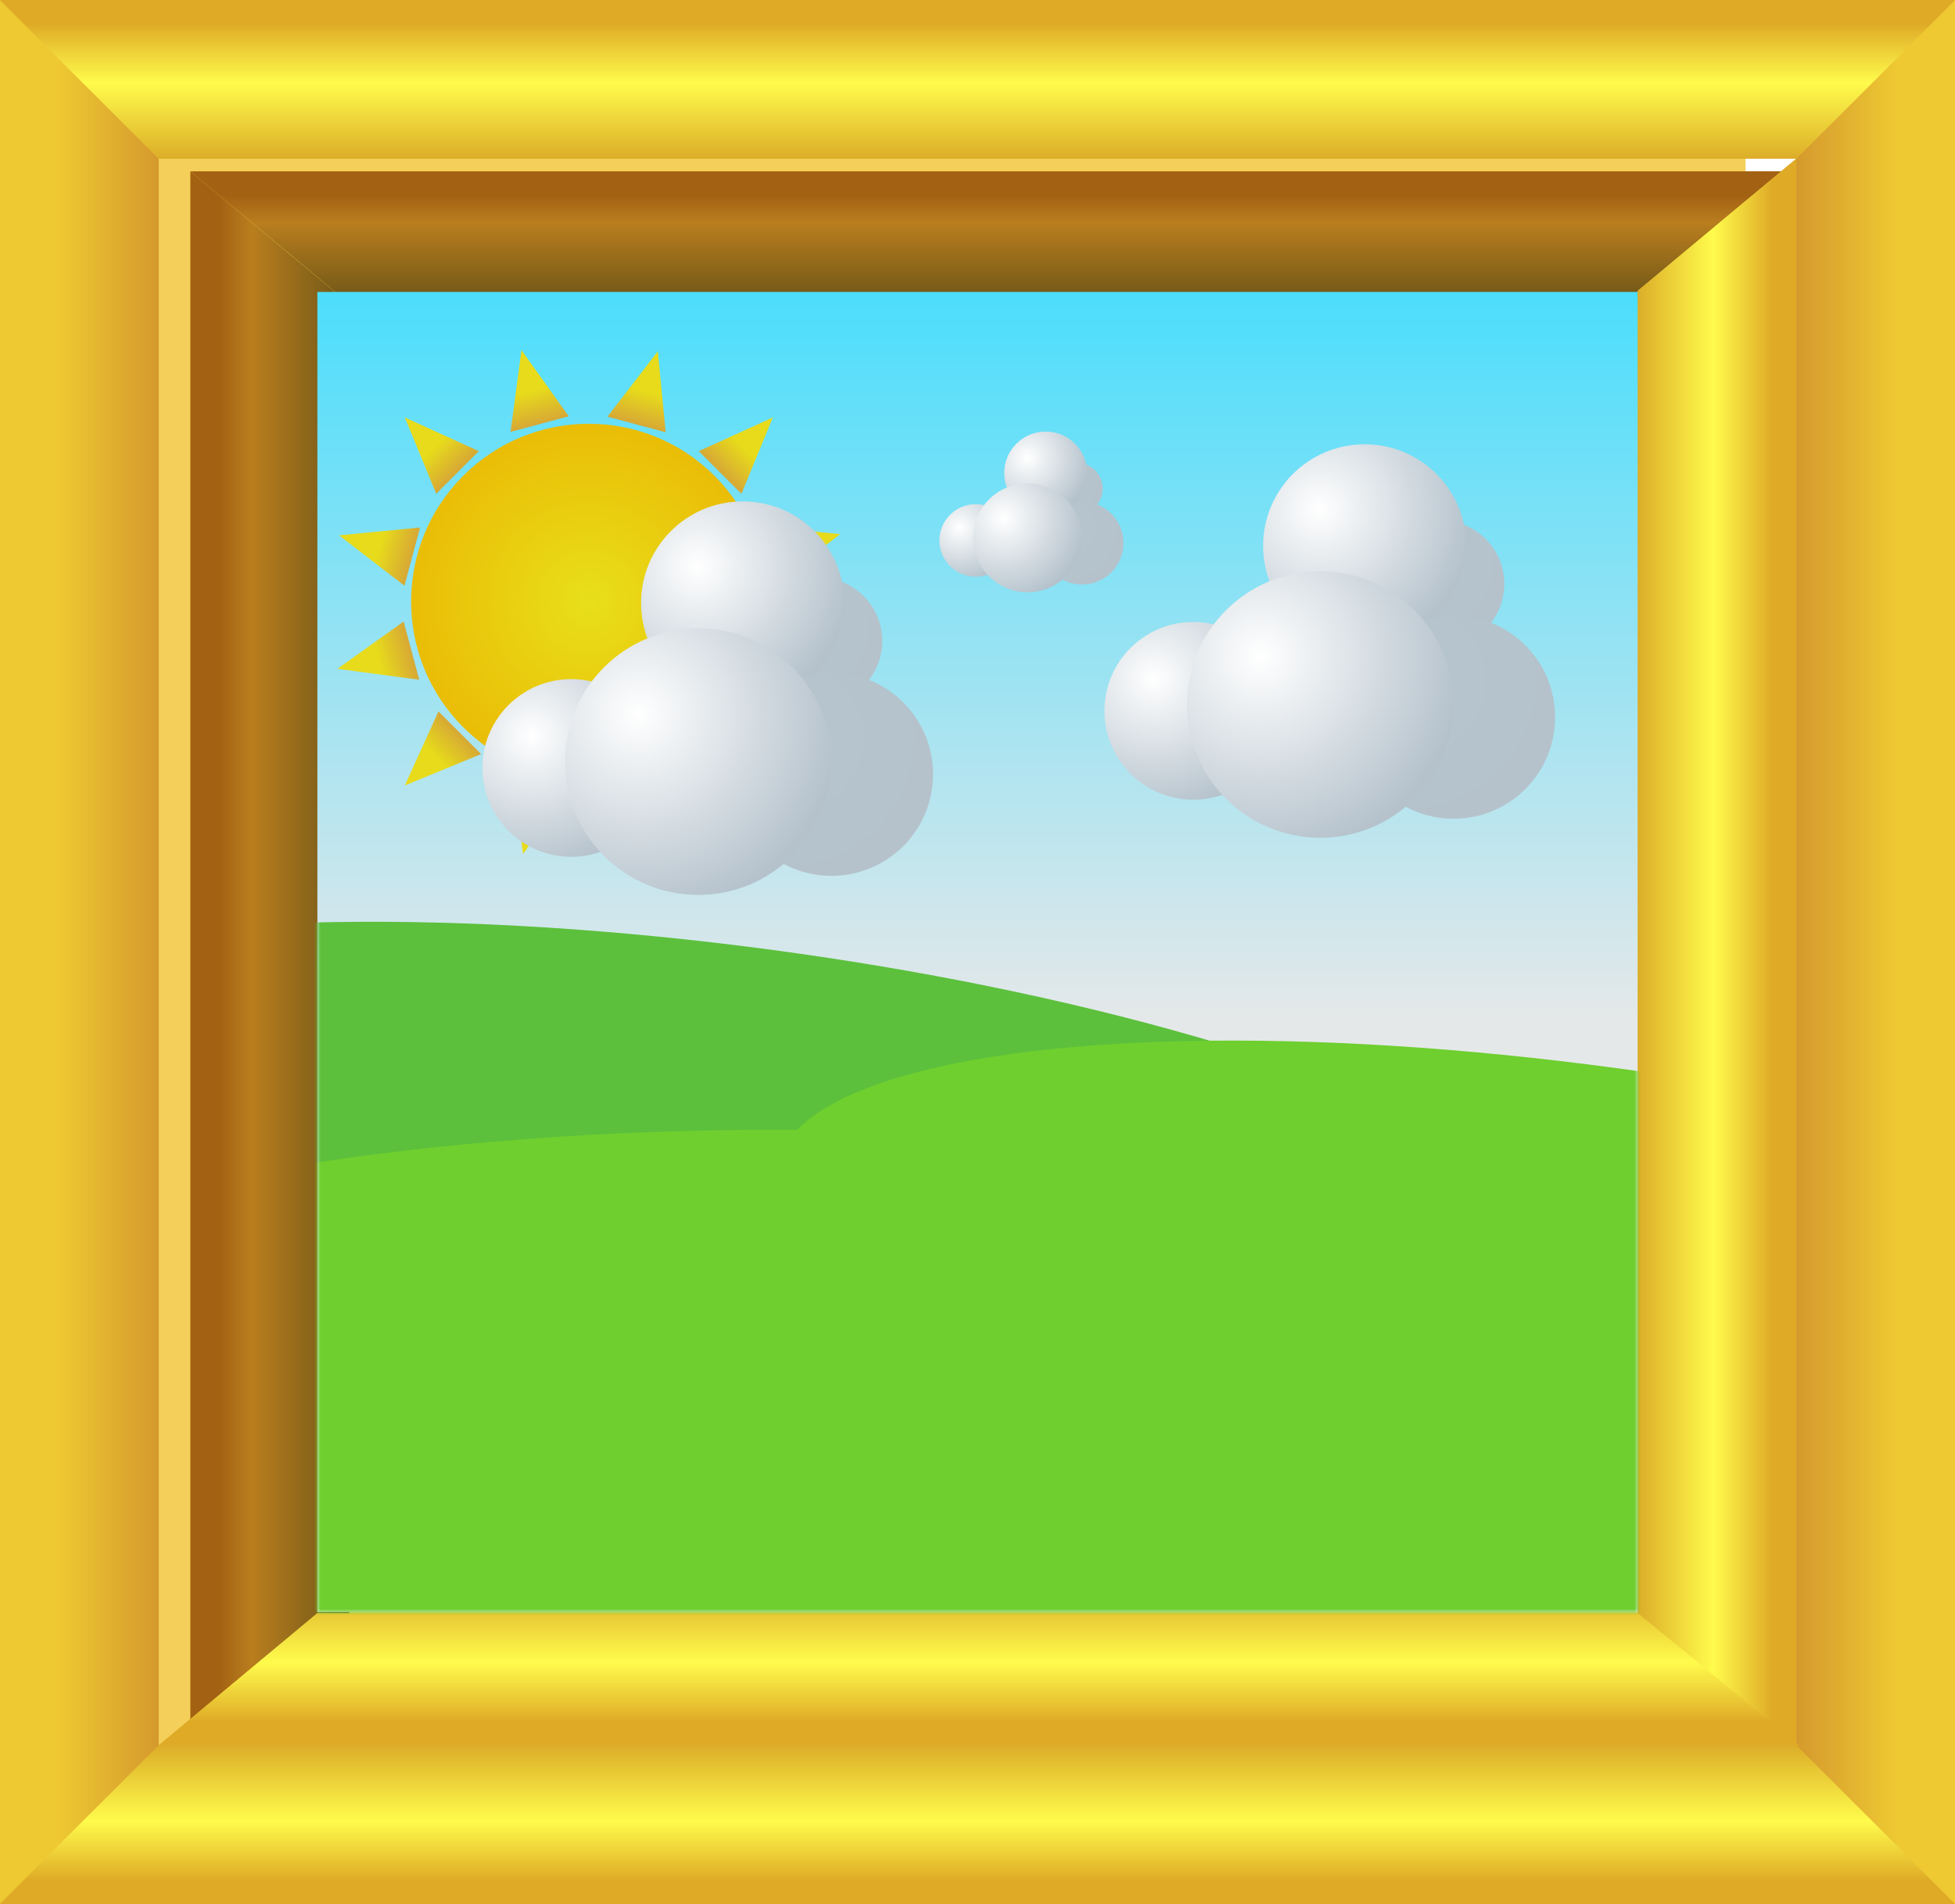 <svg width="308" height="300" viewBox="0 0 308 300" fill="none" xmlns="http://www.w3.org/2000/svg">
<g id="full-art-frame">
<g id="frame-full">
<g id="Rectangle 64" opacity="0.8" filter="url(#filter0_d_317_160)">
<rect x="25" y="25" width="250" height="250" fill="#F1C32F"/>
</g>
<g id="Rectangle 67">
<rect width="25" height="300" fill="url(#paint0_linear_317_160)"/>
<rect width="25" height="300" fill="url(#paint1_linear_317_160)"/>
</g>
<g id="Rectangle 72" filter="url(#filter1_d_317_160)">
<path d="M25 275L50 254.167L50 45.833L25 25L25 275Z" fill="url(#paint2_linear_317_160)"/>
<path d="M25 275L50 254.167L50 45.833L25 25L25 275Z" fill="url(#paint3_linear_317_160)"/>
</g>
<g id="Rectangle 73" filter="url(#filter2_d_317_160)">
<path d="M25 25L50 45.833L258 45.833L283 25L25 25Z" fill="url(#paint4_linear_317_160)"/>
<path d="M25 25L50 45.833L258 45.833L283 25L25 25Z" fill="url(#paint5_linear_317_160)"/>
</g>
<g id="Rectangle 71">
<rect width="25" height="300" transform="matrix(-1 0 0 1 308 0)" fill="url(#paint6_linear_317_160)"/>
<rect width="25" height="300" transform="matrix(-1 0 0 1 308 0)" fill="url(#paint7_linear_317_160)"/>
</g>
<g id="Rectangle 69">
<path d="M0 2.97238e-06L25 25L283 25L308 1.31134e-05L0 2.97238e-06Z" fill="url(#paint8_linear_317_160)"/>
<path d="M0 2.97238e-06L25 25L283 25L308 1.31134e-05L0 2.97238e-06Z" fill="url(#paint9_linear_317_160)"/>
</g>
<g id="Rectangle 74">
<path d="M283 25L258 45.833L258 254.167L283 275L283 25Z" fill="url(#paint10_linear_317_160)"/>
<path d="M283 25L258 45.833L258 254.167L283 275L283 25Z" fill="url(#paint11_linear_317_160)"/>
</g>
<g id="Rectangle 75">
<path d="M283.5 275L258 254.167L50 254.167L25 275L283.5 275Z" fill="url(#paint12_linear_317_160)"/>
<path d="M283.5 275L258 254.167L50 254.167L25 275L283.5 275Z" fill="url(#paint13_linear_317_160)"/>
</g>
<g id="Rectangle 70">
<path d="M0 300L25 275L283 275L308 300L0 300Z" fill="url(#paint14_linear_317_160)"/>
<path d="M0 300L25 275L283 275L308 300L0 300Z" fill="url(#paint15_linear_317_160)"/>
</g>
</g>
<g id="art-background--full">
<rect id="background" x="50" y="46" width="208" height="208" fill="url(#paint16_linear_317_160)"/>
<g id="grass-full">
<mask id="mask0_317_160" style="mask-type:alpha" maskUnits="userSpaceOnUse" x="50" y="46" width="208" height="208">
<rect id="Rectangle 63" x="50" y="46" width="208" height="208" fill="#D9D9D9"/>
</mask>
<g mask="url(#mask0_317_160)">
<g id="Group 104">
<ellipse id="Ellipse 73" cx="137" cy="35.5" rx="137" ry="35.5" transform="matrix(-0.991 -0.132 -0.132 0.991 257.013 167.693)" fill="#5CC03C"/>
<g id="Ellipse 72" filter="url(#filter3_i_317_160)">
<ellipse cx="247.769" cy="191.597" rx="137" ry="35.5" transform="rotate(8.604 247.769 191.597)" fill="#6ECF2F"/>
</g>
<g id="Ellipse 71" filter="url(#filter4_i_317_160)">
<ellipse cx="112.5" cy="209.5" rx="155.5" ry="44.5" fill="#6ECF2F"/>
</g>
<g id="Ellipse 70" filter="url(#filter5_i_317_160)">
<ellipse cx="210.127" cy="241.189" rx="183.555" ry="52.5" transform="rotate(-10.941 210.127 241.189)" fill="#6ECF2F"/>
</g>
</g>
</g>
</g>
<g id="sun--full">
<circle id="sun" cx="92.768" cy="94.768" r="28" transform="rotate(135 92.768 94.768)" fill="url(#paint17_radial_317_160)"/>
<g id="sun-rays">
<path id="Vector 17" d="M121.759 123.759L116.456 112.092L109.738 118.809L121.759 123.759Z" fill="url(#paint18_linear_317_160)"/>
<path id="Vector 18" d="M63.776 65.777L75.443 71.08L68.726 77.797L63.776 65.777Z" fill="url(#paint19_linear_317_160)"/>
<path id="Vector 18_2" d="M121.759 65.777L110.092 71.08L116.809 77.797L121.759 65.777Z" fill="url(#paint20_linear_317_160)"/>
<path id="Vector 19" d="M63.776 123.759L69.079 112.092L75.797 118.809L63.776 123.759Z" fill="url(#paint21_linear_317_160)"/>
<path id="Vector 17_2" d="M103.379 134.371L104.62 121.615L95.444 124.074L103.379 134.371Z" fill="url(#paint22_linear_317_160)"/>
<path id="Vector 18_3" d="M82.156 55.165L89.608 65.591L80.432 68.05L82.156 55.165Z" fill="url(#paint23_linear_317_160)"/>
<path id="Vector 18_4" d="M132.37 84.156L119.614 82.915L122.073 92.092L132.37 84.156Z" fill="url(#paint24_linear_317_160)"/>
<path id="Vector 19_2" d="M53.165 105.379L63.591 97.927L66.05 107.103L53.165 105.379Z" fill="url(#paint25_linear_317_160)"/>
<path id="Vector 17_3" d="M82.412 134.562L89.864 124.135L80.688 121.677L82.412 134.562Z" fill="url(#paint26_linear_317_160)"/>
<path id="Vector 18_5" d="M103.635 55.356L104.876 68.112L95.699 65.653L103.635 55.356Z" fill="url(#paint27_linear_317_160)"/>
<path id="Vector 18_6" d="M132.626 105.57L122.2 98.118L119.741 107.294L132.626 105.57Z" fill="url(#paint28_linear_317_160)"/>
<path id="Vector 19_3" d="M53.421 84.348L66.177 83.107L63.718 92.283L53.421 84.348Z" fill="url(#paint29_linear_317_160)"/>
</g>
</g>
<g id="cloud-main">
<circle id="Ellipse 78" cx="129" cy="101" r="10" fill="url(#paint30_radial_317_160)"/>
<circle id="Ellipse 75" cx="117" cy="95" r="16" fill="url(#paint31_radial_317_160)"/>
<circle id="Ellipse 77" cx="131" cy="122" r="16" fill="url(#paint32_radial_317_160)"/>
<circle id="Ellipse 76" cx="90" cy="121" r="14" fill="url(#paint33_radial_317_160)"/>
<circle id="Ellipse 74" cx="110" cy="120" r="21" fill="url(#paint34_radial_317_160)"/>
</g>
<g id="cloud-secondary">
<circle id="Ellipse 78_2" cx="227" cy="92" r="10" fill="url(#paint35_radial_317_160)"/>
<circle id="Ellipse 75_2" cx="215" cy="86" r="16" fill="url(#paint36_radial_317_160)"/>
<circle id="Ellipse 77_2" cx="229" cy="113" r="16" fill="url(#paint37_radial_317_160)"/>
<circle id="Ellipse 76_2" cx="188" cy="112" r="14" fill="url(#paint38_radial_317_160)"/>
<circle id="Ellipse 74_2" cx="208" cy="111" r="21" fill="url(#paint39_radial_317_160)"/>
</g>
<g id="cloud-small">
<circle id="Ellipse 78_3" cx="169.648" cy="76.986" r="4.085" fill="url(#paint40_radial_317_160)"/>
<circle id="Ellipse 75_3" cx="164.747" cy="74.535" r="6.535" fill="url(#paint41_radial_317_160)"/>
<circle id="Ellipse 77_3" cx="170.465" cy="85.564" r="6.535" fill="url(#paint42_radial_317_160)"/>
<circle id="Ellipse 76_3" cx="153.718" cy="85.155" r="5.718" fill="url(#paint43_radial_317_160)"/>
<circle id="Ellipse 74_3" cx="161.888" cy="84.746" r="8.577" fill="url(#paint44_radial_317_160)"/>
</g>
</g>
</g>
<defs>
<filter id="filter0_d_317_160" x="22" y="22" width="256" height="256" filterUnits="userSpaceOnUse" color-interpolation-filters="sRGB">
<feFlood flood-opacity="0" result="BackgroundImageFix"/>
<feColorMatrix in="SourceAlpha" type="matrix" values="0 0 0 0 0 0 0 0 0 0 0 0 0 0 0 0 0 0 127 0" result="hardAlpha"/>
<feMorphology radius="3" operator="dilate" in="SourceAlpha" result="effect1_dropShadow_317_160"/>
<feOffset/>
<feComposite in2="hardAlpha" operator="out"/>
<feColorMatrix type="matrix" values="0 0 0 0 0.631 0 0 0 0 0.388 0 0 0 0 0.094 0 0 0 1 0"/>
<feBlend mode="normal" in2="BackgroundImageFix" result="effect1_dropShadow_317_160"/>
<feBlend mode="normal" in="SourceGraphic" in2="effect1_dropShadow_317_160" result="shape"/>
</filter>
<filter id="filter1_d_317_160" x="25" y="25" width="30" height="252" filterUnits="userSpaceOnUse" color-interpolation-filters="sRGB">
<feFlood flood-opacity="0" result="BackgroundImageFix"/>
<feColorMatrix in="SourceAlpha" type="matrix" values="0 0 0 0 0 0 0 0 0 0 0 0 0 0 0 0 0 0 127 0" result="hardAlpha"/>
<feOffset dx="5" dy="2"/>
<feComposite in2="hardAlpha" operator="out"/>
<feColorMatrix type="matrix" values="0 0 0 0 0 0 0 0 0 0 0 0 0 0 0 0 0 0 0.25 0"/>
<feBlend mode="normal" in2="BackgroundImageFix" result="effect1_dropShadow_317_160"/>
<feBlend mode="normal" in="SourceGraphic" in2="effect1_dropShadow_317_160" result="shape"/>
</filter>
<filter id="filter2_d_317_160" x="25" y="25" width="263" height="22.834" filterUnits="userSpaceOnUse" color-interpolation-filters="sRGB">
<feFlood flood-opacity="0" result="BackgroundImageFix"/>
<feColorMatrix in="SourceAlpha" type="matrix" values="0 0 0 0 0 0 0 0 0 0 0 0 0 0 0 0 0 0 127 0" result="hardAlpha"/>
<feOffset dx="5" dy="2"/>
<feComposite in2="hardAlpha" operator="out"/>
<feColorMatrix type="matrix" values="0 0 0 0 0 0 0 0 0 0 0 0 0 0 0 0 0 0 0.25 0"/>
<feBlend mode="normal" in2="BackgroundImageFix" result="effect1_dropShadow_317_160"/>
<feBlend mode="normal" in="SourceGraphic" in2="effect1_dropShadow_317_160" result="shape"/>
</filter>
<filter id="filter3_i_317_160" x="112.205" y="150.944" width="277.128" height="87.306" filterUnits="userSpaceOnUse" color-interpolation-filters="sRGB">
<feFlood flood-opacity="0" result="BackgroundImageFix"/>
<feBlend mode="normal" in="SourceGraphic" in2="BackgroundImageFix" result="shape"/>
<feColorMatrix in="SourceAlpha" type="matrix" values="0 0 0 0 0 0 0 0 0 0 0 0 0 0 0 0 0 0 127 0" result="hardAlpha"/>
<feOffset dx="10" dy="13"/>
<feGaussianBlur stdDeviation="3"/>
<feComposite in2="hardAlpha" operator="arithmetic" k2="-1" k3="1"/>
<feColorMatrix type="matrix" values="0 0 0 0 0.486 0 0 0 0 0.871 0 0 0 0 0.247 0 0 0 1 0"/>
<feBlend mode="normal" in2="shape" result="effect1_innerShadow_317_160"/>
</filter>
<filter id="filter4_i_317_160" x="-43" y="165" width="317" height="95" filterUnits="userSpaceOnUse" color-interpolation-filters="sRGB">
<feFlood flood-opacity="0" result="BackgroundImageFix"/>
<feBlend mode="normal" in="SourceGraphic" in2="BackgroundImageFix" result="shape"/>
<feColorMatrix in="SourceAlpha" type="matrix" values="0 0 0 0 0 0 0 0 0 0 0 0 0 0 0 0 0 0 127 0" result="hardAlpha"/>
<feOffset dx="10" dy="13"/>
<feGaussianBlur stdDeviation="3"/>
<feComposite in2="hardAlpha" operator="arithmetic" k2="-1" k3="1"/>
<feColorMatrix type="matrix" values="0 0 0 0 0.486 0 0 0 0 0.871 0 0 0 0 0.247 0 0 0 1 0"/>
<feBlend mode="normal" in2="shape" result="effect1_innerShadow_317_160"/>
</filter>
<filter id="filter5_i_317_160" x="29.628" y="178.967" width="366.998" height="130.443" filterUnits="userSpaceOnUse" color-interpolation-filters="sRGB">
<feFlood flood-opacity="0" result="BackgroundImageFix"/>
<feBlend mode="normal" in="SourceGraphic" in2="BackgroundImageFix" result="shape"/>
<feColorMatrix in="SourceAlpha" type="matrix" values="0 0 0 0 0 0 0 0 0 0 0 0 0 0 0 0 0 0 127 0" result="hardAlpha"/>
<feOffset dx="10" dy="13"/>
<feGaussianBlur stdDeviation="3"/>
<feComposite in2="hardAlpha" operator="arithmetic" k2="-1" k3="1"/>
<feColorMatrix type="matrix" values="0 0 0 0 0.486 0 0 0 0 0.871 0 0 0 0 0.247 0 0 0 1 0"/>
<feBlend mode="normal" in2="shape" result="effect1_innerShadow_317_160"/>
</filter>
<linearGradient id="paint0_linear_317_160" x1="-5.921" y1="150" x2="25" y2="150" gradientUnits="userSpaceOnUse">
<stop offset="0.488" stop-color="#EEC932"/>
<stop offset="1" stop-color="#D5992D"/>
</linearGradient>
<linearGradient id="paint1_linear_317_160" x1="-5.921" y1="150" x2="25" y2="150" gradientUnits="userSpaceOnUse">
<stop offset="0.488" stop-color="#EEC932"/>
<stop offset="1" stop-color="#D5992D"/>
</linearGradient>
<linearGradient id="paint2_linear_317_160" x1="17.895" y1="150" x2="55" y2="150" gradientUnits="userSpaceOnUse">
<stop offset="0.313" stop-color="#DFAB27"/>
<stop offset="0.615" stop-color="#FFFB4C"/>
<stop offset="1" stop-color="#DCAD28"/>
</linearGradient>
<linearGradient id="paint3_linear_317_160" x1="17.895" y1="150" x2="55" y2="150" gradientUnits="userSpaceOnUse">
<stop offset="0.313" stop-color="#A36113"/>
<stop offset="0.451" stop-color="#B97E1E"/>
<stop offset="0.877" stop-color="#6B5417"/>
</linearGradient>
<linearGradient id="paint4_linear_317_160" x1="150" y1="19.079" x2="150" y2="50" gradientUnits="userSpaceOnUse">
<stop offset="0.313" stop-color="#DFAB27"/>
<stop offset="0.615" stop-color="#FFFB4C"/>
<stop offset="1" stop-color="#DCAD28"/>
</linearGradient>
<linearGradient id="paint5_linear_317_160" x1="150" y1="19.079" x2="150" y2="50" gradientUnits="userSpaceOnUse">
<stop offset="0.313" stop-color="#A36113"/>
<stop offset="0.451" stop-color="#B97E1E"/>
<stop offset="0.877" stop-color="#6B5417"/>
</linearGradient>
<linearGradient id="paint6_linear_317_160" x1="-5.921" y1="150" x2="25" y2="150" gradientUnits="userSpaceOnUse">
<stop offset="0.488" stop-color="#EEC932"/>
<stop offset="1" stop-color="#D5992D"/>
</linearGradient>
<linearGradient id="paint7_linear_317_160" x1="-5.921" y1="150" x2="25" y2="150" gradientUnits="userSpaceOnUse">
<stop offset="0.488" stop-color="#EEC932"/>
<stop offset="1" stop-color="#D5992D"/>
</linearGradient>
<linearGradient id="paint8_linear_317_160" x1="150" y1="-5.921" x2="150" y2="25" gradientUnits="userSpaceOnUse">
<stop offset="0.313" stop-color="#DFAB27"/>
<stop offset="0.615" stop-color="#FFFB4C"/>
<stop offset="1" stop-color="#DCAD28"/>
</linearGradient>
<linearGradient id="paint9_linear_317_160" x1="150" y1="-5.921" x2="150" y2="25" gradientUnits="userSpaceOnUse">
<stop offset="0.313" stop-color="#DFAB27"/>
<stop offset="0.615" stop-color="#FFFB4C"/>
<stop offset="1" stop-color="#DCAD28"/>
</linearGradient>
<linearGradient id="paint10_linear_317_160" x1="288.921" y1="150" x2="258" y2="150" gradientUnits="userSpaceOnUse">
<stop offset="0.313" stop-color="#DFAB27"/>
<stop offset="0.615" stop-color="#FFFB4C"/>
<stop offset="1" stop-color="#DCAD28"/>
</linearGradient>
<linearGradient id="paint11_linear_317_160" x1="288.921" y1="150" x2="258" y2="150" gradientUnits="userSpaceOnUse">
<stop offset="0.313" stop-color="#DFAB27"/>
<stop offset="0.615" stop-color="#FFFB4C"/>
<stop offset="1" stop-color="#DCAD28"/>
</linearGradient>
<linearGradient id="paint12_linear_317_160" x1="150" y1="280.921" x2="150" y2="250" gradientUnits="userSpaceOnUse">
<stop offset="0.313" stop-color="#DFAB27"/>
<stop offset="0.615" stop-color="#FFFB4C"/>
<stop offset="1" stop-color="#DCAD28"/>
</linearGradient>
<linearGradient id="paint13_linear_317_160" x1="150" y1="280.921" x2="150" y2="250" gradientUnits="userSpaceOnUse">
<stop offset="0.313" stop-color="#DFAB27"/>
<stop offset="0.615" stop-color="#FFFB4C"/>
<stop offset="1" stop-color="#DCAD28"/>
</linearGradient>
<linearGradient id="paint14_linear_317_160" x1="150" y1="305.921" x2="150" y2="275" gradientUnits="userSpaceOnUse">
<stop offset="0.313" stop-color="#DFAB27"/>
<stop offset="0.615" stop-color="#FFFB4C"/>
<stop offset="1" stop-color="#DCAD28"/>
</linearGradient>
<linearGradient id="paint15_linear_317_160" x1="150" y1="305.921" x2="150" y2="275" gradientUnits="userSpaceOnUse">
<stop offset="0.313" stop-color="#DFAB27"/>
<stop offset="0.615" stop-color="#FFFB4C"/>
<stop offset="1" stop-color="#DCAD28"/>
</linearGradient>
<linearGradient id="paint16_linear_317_160" x1="154" y1="28.5" x2="154" y2="254" gradientUnits="userSpaceOnUse">
<stop stop-color="#34DCFF"/>
<stop offset="0.587" stop-color="#E5E8E9"/>
</linearGradient>
<radialGradient id="paint17_radial_317_160" cx="0" cy="0" r="1" gradientUnits="userSpaceOnUse" gradientTransform="translate(92.768 94.768) rotate(90) scale(28)">
<stop stop-color="#E8DF1A"/>
<stop offset="1" stop-color="#EABD06"/>
</radialGradient>
<linearGradient id="paint18_linear_317_160" x1="121.582" y1="123.936" x2="113.097" y2="115.451" gradientUnits="userSpaceOnUse">
<stop offset="0.554" stop-color="#E7DB1B"/>
<stop offset="1" stop-color="#D7A835"/>
</linearGradient>
<linearGradient id="paint19_linear_317_160" x1="63.599" y1="65.954" x2="72.085" y2="74.439" gradientUnits="userSpaceOnUse">
<stop offset="0.554" stop-color="#E7DB1B"/>
<stop offset="1" stop-color="#D7A835"/>
</linearGradient>
<linearGradient id="paint20_linear_317_160" x1="121.936" y1="65.954" x2="113.451" y2="74.439" gradientUnits="userSpaceOnUse">
<stop offset="0.554" stop-color="#E7DB1B"/>
<stop offset="1" stop-color="#D7A835"/>
</linearGradient>
<linearGradient id="paint21_linear_317_160" x1="63.953" y1="123.936" x2="72.438" y2="115.451" gradientUnits="userSpaceOnUse">
<stop offset="0.554" stop-color="#E7DB1B"/>
<stop offset="1" stop-color="#D7A835"/>
</linearGradient>
<linearGradient id="paint22_linear_317_160" x1="103.137" y1="134.435" x2="100.032" y2="122.844" gradientUnits="userSpaceOnUse">
<stop offset="0.554" stop-color="#E7DB1B"/>
<stop offset="1" stop-color="#D7A835"/>
</linearGradient>
<linearGradient id="paint23_linear_317_160" x1="81.914" y1="55.229" x2="85.02" y2="66.82" gradientUnits="userSpaceOnUse">
<stop offset="0.554" stop-color="#E7DB1B"/>
<stop offset="1" stop-color="#D7A835"/>
</linearGradient>
<linearGradient id="paint24_linear_317_160" x1="132.435" y1="84.398" x2="120.844" y2="87.504" gradientUnits="userSpaceOnUse">
<stop offset="0.554" stop-color="#E7DB1B"/>
<stop offset="1" stop-color="#D7A835"/>
</linearGradient>
<linearGradient id="paint25_linear_317_160" x1="53.229" y1="105.621" x2="64.82" y2="102.515" gradientUnits="userSpaceOnUse">
<stop offset="0.554" stop-color="#E7DB1B"/>
<stop offset="1" stop-color="#D7A835"/>
</linearGradient>
<linearGradient id="paint26_linear_317_160" x1="82.17" y1="134.497" x2="85.276" y2="122.906" gradientUnits="userSpaceOnUse">
<stop offset="0.554" stop-color="#E7DB1B"/>
<stop offset="1" stop-color="#D7A835"/>
</linearGradient>
<linearGradient id="paint27_linear_317_160" x1="103.393" y1="55.291" x2="100.287" y2="66.882" gradientUnits="userSpaceOnUse">
<stop offset="0.554" stop-color="#E7DB1B"/>
<stop offset="1" stop-color="#D7A835"/>
</linearGradient>
<linearGradient id="paint28_linear_317_160" x1="132.562" y1="105.812" x2="120.971" y2="102.706" gradientUnits="userSpaceOnUse">
<stop offset="0.554" stop-color="#E7DB1B"/>
<stop offset="1" stop-color="#D7A835"/>
</linearGradient>
<linearGradient id="paint29_linear_317_160" x1="53.356" y1="84.589" x2="64.947" y2="87.695" gradientUnits="userSpaceOnUse">
<stop offset="0.554" stop-color="#E7DB1B"/>
<stop offset="1" stop-color="#D7A835"/>
</linearGradient>
<radialGradient id="paint30_radial_317_160" cx="0" cy="0" r="1" gradientUnits="userSpaceOnUse" gradientTransform="translate(124.556 97.389) rotate(44.256) scale(15.126)">
<stop stop-color="#B6C5CE"/>
<stop offset="1" stop-color="#B5C2CC"/>
</radialGradient>
<radialGradient id="paint31_radial_317_160" cx="0" cy="0" r="1" gradientUnits="userSpaceOnUse" gradientTransform="translate(109.889 89.222) rotate(44.256) scale(24.201)">
<stop stop-color="white"/>
<stop offset="1" stop-color="#B5C2CC"/>
</radialGradient>
<radialGradient id="paint32_radial_317_160" cx="0" cy="0" r="1" gradientUnits="userSpaceOnUse" gradientTransform="translate(123.889 116.222) rotate(44.256) scale(24.201)">
<stop stop-color="#B6C5CE"/>
<stop offset="1" stop-color="#B5C2CC"/>
</radialGradient>
<radialGradient id="paint33_radial_317_160" cx="0" cy="0" r="1" gradientUnits="userSpaceOnUse" gradientTransform="translate(83.778 115.944) rotate(44.256) scale(21.176)">
<stop stop-color="white"/>
<stop offset="1" stop-color="#B5C2CC"/>
</radialGradient>
<radialGradient id="paint34_radial_317_160" cx="0" cy="0" r="1" gradientUnits="userSpaceOnUse" gradientTransform="translate(100.667 112.417) rotate(44.256) scale(31.764)">
<stop stop-color="white"/>
<stop offset="1" stop-color="#B5C2CC"/>
</radialGradient>
<radialGradient id="paint35_radial_317_160" cx="0" cy="0" r="1" gradientUnits="userSpaceOnUse" gradientTransform="translate(222.556 88.389) rotate(44.256) scale(15.126)">
<stop stop-color="#B6C5CE"/>
<stop offset="1" stop-color="#B5C2CC"/>
</radialGradient>
<radialGradient id="paint36_radial_317_160" cx="0" cy="0" r="1" gradientUnits="userSpaceOnUse" gradientTransform="translate(207.889 80.222) rotate(44.256) scale(24.201)">
<stop stop-color="white"/>
<stop offset="1" stop-color="#B5C2CC"/>
</radialGradient>
<radialGradient id="paint37_radial_317_160" cx="0" cy="0" r="1" gradientUnits="userSpaceOnUse" gradientTransform="translate(221.889 107.222) rotate(44.256) scale(24.201)">
<stop stop-color="#B6C5CE"/>
<stop offset="1" stop-color="#B5C2CC"/>
</radialGradient>
<radialGradient id="paint38_radial_317_160" cx="0" cy="0" r="1" gradientUnits="userSpaceOnUse" gradientTransform="translate(181.778 106.944) rotate(44.256) scale(21.176)">
<stop stop-color="white"/>
<stop offset="1" stop-color="#B5C2CC"/>
</radialGradient>
<radialGradient id="paint39_radial_317_160" cx="0" cy="0" r="1" gradientUnits="userSpaceOnUse" gradientTransform="translate(198.667 103.417) rotate(44.256) scale(31.764)">
<stop stop-color="white"/>
<stop offset="1" stop-color="#B5C2CC"/>
</radialGradient>
<radialGradient id="paint40_radial_317_160" cx="0" cy="0" r="1" gradientUnits="userSpaceOnUse" gradientTransform="translate(167.833 75.511) rotate(44.256) scale(6.178)">
<stop stop-color="#B6C5CE"/>
<stop offset="1" stop-color="#B5C2CC"/>
</radialGradient>
<radialGradient id="paint41_radial_317_160" cx="0" cy="0" r="1" gradientUnits="userSpaceOnUse" gradientTransform="translate(161.842 72.175) rotate(44.256) scale(9.885)">
<stop stop-color="white"/>
<stop offset="1" stop-color="#B5C2CC"/>
</radialGradient>
<radialGradient id="paint42_radial_317_160" cx="0" cy="0" r="1" gradientUnits="userSpaceOnUse" gradientTransform="translate(167.56 83.204) rotate(44.256) scale(9.885)">
<stop stop-color="#B6C5CE"/>
<stop offset="1" stop-color="#B5C2CC"/>
</radialGradient>
<radialGradient id="paint43_radial_317_160" cx="0" cy="0" r="1" gradientUnits="userSpaceOnUse" gradientTransform="translate(151.177 83.09) rotate(44.256) scale(8.649)">
<stop stop-color="white"/>
<stop offset="1" stop-color="#B5C2CC"/>
</radialGradient>
<radialGradient id="paint44_radial_317_160" cx="0" cy="0" r="1" gradientUnits="userSpaceOnUse" gradientTransform="translate(158.075 81.649) rotate(44.256) scale(12.974)">
<stop stop-color="white"/>
<stop offset="1" stop-color="#B5C2CC"/>
</radialGradient>
</defs>
</svg>
